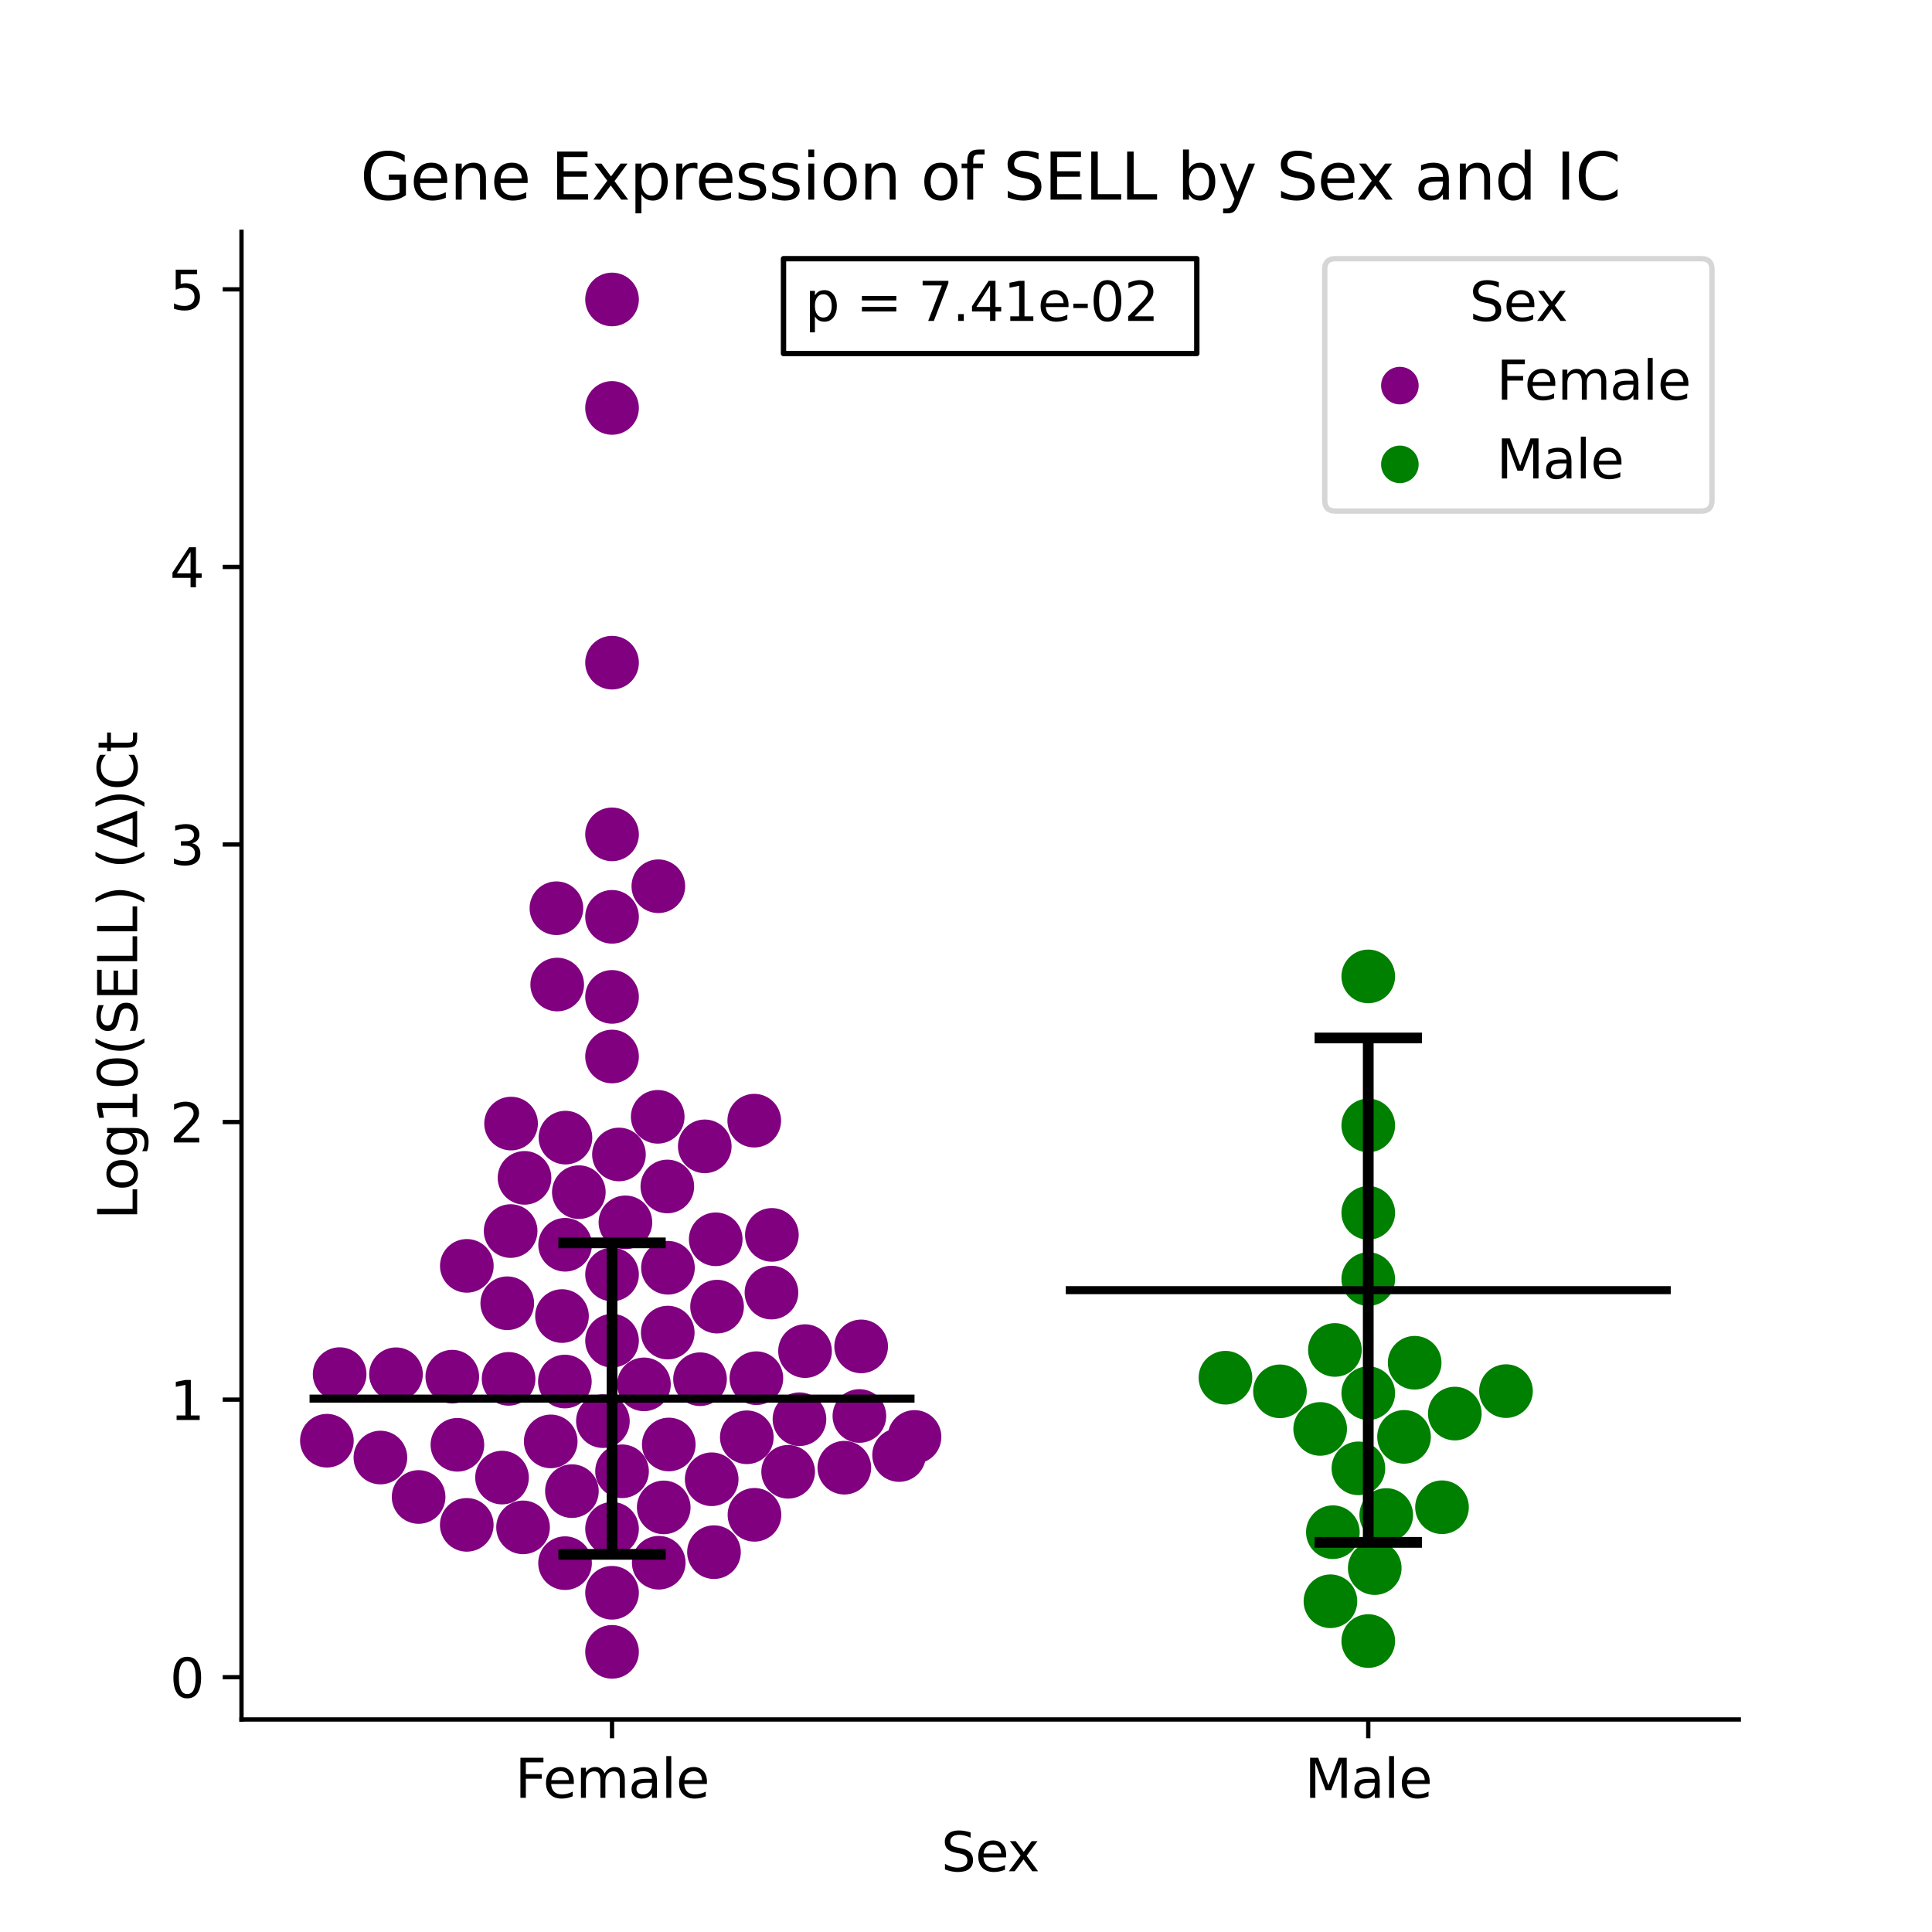 <?xml version="1.0" encoding="utf-8" standalone="no"?>
<!DOCTYPE svg PUBLIC "-//W3C//DTD SVG 1.1//EN"
  "http://www.w3.org/Graphics/SVG/1.1/DTD/svg11.dtd">
<svg xmlns:xlink="http://www.w3.org/1999/xlink" width="360pt" height="360pt" viewBox="0 0 360 360" xmlns="http://www.w3.org/2000/svg" version="1.1">
 <defs>
  <style type="text/css">*{stroke-linejoin: round; stroke-linecap: butt}</style>
 </defs>
 <g id="figure_1">
  <g id="patch_1">
   <path d="M 0 360 
L 360 360 
L 360 0 
L 0 0 
z
" style="fill: #ffffff"/>
  </g>
  <g id="axes_1">
   <g id="patch_2">
    <path d="M 45 320.4 
L 324 320.4 
L 324 43.2 
L 45 43.2 
z
" style="fill: #ffffff"/>
   </g>
   <g id="PathCollection_1">
    <defs>
     <path id="C0_0_b963494907" d="M 0 5 
C 1.326 5 2.598 4.473 3.536 3.536 
C 4.473 2.598 5 1.326 5 -0 
C 5 -1.326 4.473 -2.598 3.536 -3.536 
C 2.598 -4.473 1.326 -5 0 -5 
C -1.326 -5 -2.598 -4.473 -3.536 -3.536 
C -4.473 -2.598 -5 -1.326 -5 0 
C -5 1.326 -4.473 2.598 -3.536 3.536 
C -2.598 4.473 -1.326 5 0 5 
z
"/>
    </defs>
    <g clip-path="url(#p12d07ab98f)">
     <use xlink:href="#C0_0_b963494907" x="86.987" y="235.876" style="fill: #800080"/>
    </g>
    <g clip-path="url(#p12d07ab98f)">
     <use xlink:href="#C0_0_b963494907" x="130.441" y="256.995" style="fill: #800080"/>
    </g>
    <g clip-path="url(#p12d07ab98f)">
     <use xlink:href="#C0_0_b963494907" x="115.91" y="274.153" style="fill: #800080"/>
    </g>
    <g clip-path="url(#p12d07ab98f)">
     <use xlink:href="#C0_0_b963494907" x="104.718" y="245.228" style="fill: #800080"/>
    </g>
    <g clip-path="url(#p12d07ab98f)">
     <use xlink:href="#C0_0_b963494907" x="170.409" y="267.752" style="fill: #800080"/>
    </g>
    <g clip-path="url(#p12d07ab98f)">
     <use xlink:href="#C0_0_b963494907" x="124.348" y="221.081" style="fill: #800080"/>
    </g>
    <g clip-path="url(#p12d07ab98f)">
     <use xlink:href="#C0_0_b963494907" x="94.521" y="242.842" style="fill: #800080"/>
    </g>
    <g clip-path="url(#p12d07ab98f)">
     <use xlink:href="#C0_0_b963494907" x="105.301" y="231.944" style="fill: #800080"/>
    </g>
    <g clip-path="url(#p12d07ab98f)">
     <use xlink:href="#C0_0_b963494907" x="105.365" y="211.98" style="fill: #800080"/>
    </g>
    <g clip-path="url(#p12d07ab98f)">
     <use xlink:href="#C0_0_b963494907" x="97.737" y="219.478" style="fill: #800080"/>
    </g>
    <g clip-path="url(#p12d07ab98f)">
     <use xlink:href="#C0_0_b963494907" x="103.827" y="183.455" style="fill: #800080"/>
    </g>
    <g clip-path="url(#p12d07ab98f)">
     <use xlink:href="#C0_0_b963494907" x="119.99" y="257.956" style="fill: #800080"/>
    </g>
    <g clip-path="url(#p12d07ab98f)">
     <use xlink:href="#C0_0_b963494907" x="131.323" y="213.607" style="fill: #800080"/>
    </g>
    <g clip-path="url(#p12d07ab98f)">
     <use xlink:href="#C0_0_b963494907" x="84.276" y="256.524" style="fill: #800080"/>
    </g>
    <g clip-path="url(#p12d07ab98f)">
     <use xlink:href="#C0_0_b963494907" x="140.583" y="282.264" style="fill: #800080"/>
    </g>
    <g clip-path="url(#p12d07ab98f)">
     <use xlink:href="#C0_0_b963494907" x="143.75" y="240.859" style="fill: #800080"/>
    </g>
    <g clip-path="url(#p12d07ab98f)">
     <use xlink:href="#C0_0_b963494907" x="114.045" y="185.756" style="fill: #800080"/>
    </g>
    <g clip-path="url(#p12d07ab98f)">
     <use xlink:href="#C0_0_b963494907" x="114.045" y="76.013" style="fill: #800080"/>
    </g>
    <g clip-path="url(#p12d07ab98f)">
     <use xlink:href="#C0_0_b963494907" x="150.005" y="251.759" style="fill: #800080"/>
    </g>
    <g clip-path="url(#p12d07ab98f)">
     <use xlink:href="#C0_0_b963494907" x="132.615" y="275.639" style="fill: #800080"/>
    </g>
    <g clip-path="url(#p12d07ab98f)">
     <use xlink:href="#C0_0_b963494907" x="60.911" y="268.455" style="fill: #800080"/>
    </g>
    <g clip-path="url(#p12d07ab98f)">
     <use xlink:href="#C0_0_b963494907" x="139.156" y="267.816" style="fill: #800080"/>
    </g>
    <g clip-path="url(#p12d07ab98f)">
     <use xlink:href="#C0_0_b963494907" x="122.673" y="165.139" style="fill: #800080"/>
    </g>
    <g clip-path="url(#p12d07ab98f)">
     <use xlink:href="#C0_0_b963494907" x="160.135" y="263.847" style="fill: #800080"/>
    </g>
    <g clip-path="url(#p12d07ab98f)">
     <use xlink:href="#C0_0_b963494907" x="124.425" y="248.309" style="fill: #800080"/>
    </g>
    <g clip-path="url(#p12d07ab98f)">
     <use xlink:href="#C0_0_b963494907" x="107.858" y="222.141" style="fill: #800080"/>
    </g>
    <g clip-path="url(#p12d07ab98f)">
     <use xlink:href="#C0_0_b963494907" x="160.464" y="250.881" style="fill: #800080"/>
    </g>
    <g clip-path="url(#p12d07ab98f)">
     <use xlink:href="#C0_0_b963494907" x="102.62" y="268.583" style="fill: #800080"/>
    </g>
    <g clip-path="url(#p12d07ab98f)">
     <use xlink:href="#C0_0_b963494907" x="114.045" y="123.477" style="fill: #800080"/>
    </g>
    <g clip-path="url(#p12d07ab98f)">
     <use xlink:href="#C0_0_b963494907" x="115.334" y="215.12" style="fill: #800080"/>
    </g>
    <g clip-path="url(#p12d07ab98f)">
     <use xlink:href="#C0_0_b963494907" x="140.542" y="208.82" style="fill: #800080"/>
    </g>
    <g clip-path="url(#p12d07ab98f)">
     <use xlink:href="#C0_0_b963494907" x="116.539" y="227.766" style="fill: #800080"/>
    </g>
    <g clip-path="url(#p12d07ab98f)">
     <use xlink:href="#C0_0_b963494907" x="114.045" y="170.838" style="fill: #800080"/>
    </g>
    <g clip-path="url(#p12d07ab98f)">
     <use xlink:href="#C0_0_b963494907" x="114.045" y="249.82" style="fill: #800080"/>
    </g>
    <g clip-path="url(#p12d07ab98f)">
     <use xlink:href="#C0_0_b963494907" x="78.002" y="278.94" style="fill: #800080"/>
    </g>
    <g clip-path="url(#p12d07ab98f)">
     <use xlink:href="#C0_0_b963494907" x="114.045" y="55.8" style="fill: #800080"/>
    </g>
    <g clip-path="url(#p12d07ab98f)">
     <use xlink:href="#C0_0_b963494907" x="148.968" y="264.45" style="fill: #800080"/>
    </g>
    <g clip-path="url(#p12d07ab98f)">
     <use xlink:href="#C0_0_b963494907" x="114.045" y="196.869" style="fill: #800080"/>
    </g>
    <g clip-path="url(#p12d07ab98f)">
     <use xlink:href="#C0_0_b963494907" x="133.365" y="230.924" style="fill: #800080"/>
    </g>
    <g clip-path="url(#p12d07ab98f)">
     <use xlink:href="#C0_0_b963494907" x="114.045" y="284.869" style="fill: #800080"/>
    </g>
    <g clip-path="url(#p12d07ab98f)">
     <use xlink:href="#C0_0_b963494907" x="114.045" y="155.47" style="fill: #800080"/>
    </g>
    <g clip-path="url(#p12d07ab98f)">
     <use xlink:href="#C0_0_b963494907" x="167.532" y="271.123" style="fill: #800080"/>
    </g>
    <g clip-path="url(#p12d07ab98f)">
     <use xlink:href="#C0_0_b963494907" x="103.681" y="169.235" style="fill: #800080"/>
    </g>
    <g clip-path="url(#p12d07ab98f)">
     <use xlink:href="#C0_0_b963494907" x="133.615" y="243.472" style="fill: #800080"/>
    </g>
    <g clip-path="url(#p12d07ab98f)">
     <use xlink:href="#C0_0_b963494907" x="94.768" y="256.929" style="fill: #800080"/>
    </g>
    <g clip-path="url(#p12d07ab98f)">
     <use xlink:href="#C0_0_b963494907" x="85.231" y="269.218" style="fill: #800080"/>
    </g>
    <g clip-path="url(#p12d07ab98f)">
     <use xlink:href="#C0_0_b963494907" x="123.676" y="280.884" style="fill: #800080"/>
    </g>
    <g clip-path="url(#p12d07ab98f)">
     <use xlink:href="#C0_0_b963494907" x="114.045" y="307.8" style="fill: #800080"/>
    </g>
    <g clip-path="url(#p12d07ab98f)">
     <use xlink:href="#C0_0_b963494907" x="122.557" y="208.102" style="fill: #800080"/>
    </g>
    <g clip-path="url(#p12d07ab98f)">
     <use xlink:href="#C0_0_b963494907" x="73.787" y="256.069" style="fill: #800080"/>
    </g>
    <g clip-path="url(#p12d07ab98f)">
     <use xlink:href="#C0_0_b963494907" x="133.041" y="289.221" style="fill: #800080"/>
    </g>
    <g clip-path="url(#p12d07ab98f)">
     <use xlink:href="#C0_0_b963494907" x="114.045" y="296.789" style="fill: #800080"/>
    </g>
    <g clip-path="url(#p12d07ab98f)">
     <use xlink:href="#C0_0_b963494907" x="122.747" y="291.193" style="fill: #800080"/>
    </g>
    <g clip-path="url(#p12d07ab98f)">
     <use xlink:href="#C0_0_b963494907" x="105.288" y="291.272" style="fill: #800080"/>
    </g>
    <g clip-path="url(#p12d07ab98f)">
     <use xlink:href="#C0_0_b963494907" x="97.464" y="284.603" style="fill: #800080"/>
    </g>
    <g clip-path="url(#p12d07ab98f)">
     <use xlink:href="#C0_0_b963494907" x="114.045" y="237.48" style="fill: #800080"/>
    </g>
    <g clip-path="url(#p12d07ab98f)">
     <use xlink:href="#C0_0_b963494907" x="146.859" y="274.247" style="fill: #800080"/>
    </g>
    <g clip-path="url(#p12d07ab98f)">
     <use xlink:href="#C0_0_b963494907" x="93.545" y="275.326" style="fill: #800080"/>
    </g>
    <g clip-path="url(#p12d07ab98f)">
     <use xlink:href="#C0_0_b963494907" x="106.567" y="277.849" style="fill: #800080"/>
    </g>
    <g clip-path="url(#p12d07ab98f)">
     <use xlink:href="#C0_0_b963494907" x="86.975" y="284.133" style="fill: #800080"/>
    </g>
    <g clip-path="url(#p12d07ab98f)">
     <use xlink:href="#C0_0_b963494907" x="140.94" y="256.804" style="fill: #800080"/>
    </g>
    <g clip-path="url(#p12d07ab98f)">
     <use xlink:href="#C0_0_b963494907" x="124.463" y="236.227" style="fill: #800080"/>
    </g>
    <g clip-path="url(#p12d07ab98f)">
     <use xlink:href="#C0_0_b963494907" x="105.255" y="257.43" style="fill: #800080"/>
    </g>
    <g clip-path="url(#p12d07ab98f)">
     <use xlink:href="#C0_0_b963494907" x="143.829" y="230.105" style="fill: #800080"/>
    </g>
    <g clip-path="url(#p12d07ab98f)">
     <use xlink:href="#C0_0_b963494907" x="124.617" y="269.16" style="fill: #800080"/>
    </g>
    <g clip-path="url(#p12d07ab98f)">
     <use xlink:href="#C0_0_b963494907" x="157.329" y="273.483" style="fill: #800080"/>
    </g>
    <g clip-path="url(#p12d07ab98f)">
     <use xlink:href="#C0_0_b963494907" x="95.149" y="229.39" style="fill: #800080"/>
    </g>
    <g clip-path="url(#p12d07ab98f)">
     <use xlink:href="#C0_0_b963494907" x="70.881" y="271.591" style="fill: #800080"/>
    </g>
    <g clip-path="url(#p12d07ab98f)">
     <use xlink:href="#C0_0_b963494907" x="63.287" y="256.047" style="fill: #800080"/>
    </g>
    <g clip-path="url(#p12d07ab98f)">
     <use xlink:href="#C0_0_b963494907" x="95.231" y="209.362" style="fill: #800080"/>
    </g>
    <g clip-path="url(#p12d07ab98f)">
     <use xlink:href="#C0_0_b963494907" x="112.343" y="264.808" style="fill: #800080"/>
    </g>
   </g>
   <g id="PathCollection_2">
    <defs>
     <path id="C1_0_8c785448d4" d="M 0 5 
C 1.326 5 2.598 4.473 3.536 3.536 
C 4.473 2.598 5 1.326 5 -0 
C 5 -1.326 4.473 -2.598 3.536 -3.536 
C 2.598 -4.473 1.326 -5 0 -5 
C -1.326 -5 -2.598 -4.473 -3.536 -3.536 
C -4.473 -2.598 -5 -1.326 -5 0 
C -5 1.326 -4.473 2.598 -3.536 3.536 
C -2.598 4.473 -1.326 5 0 5 
z
"/>
    </defs>
    <g clip-path="url(#p12d07ab98f)">
     <use xlink:href="#C1_0_8c785448d4" x="254.955" y="225.999" style="fill: #008000"/>
    </g>
    <g clip-path="url(#p12d07ab98f)">
     <use xlink:href="#C1_0_8c785448d4" x="247.908" y="298.373" style="fill: #008000"/>
    </g>
    <g clip-path="url(#p12d07ab98f)">
     <use xlink:href="#C1_0_8c785448d4" x="254.955" y="305.787" style="fill: #008000"/>
    </g>
    <g clip-path="url(#p12d07ab98f)">
     <use xlink:href="#C1_0_8c785448d4" x="254.955" y="209.71" style="fill: #008000"/>
    </g>
    <g clip-path="url(#p12d07ab98f)">
     <use xlink:href="#C1_0_8c785448d4" x="248.74" y="251.544" style="fill: #008000"/>
    </g>
    <g clip-path="url(#p12d07ab98f)">
     <use xlink:href="#C1_0_8c785448d4" x="280.62" y="259.216" style="fill: #008000"/>
    </g>
    <g clip-path="url(#p12d07ab98f)">
     <use xlink:href="#C1_0_8c785448d4" x="258.308" y="282.299" style="fill: #008000"/>
    </g>
    <g clip-path="url(#p12d07ab98f)">
     <use xlink:href="#C1_0_8c785448d4" x="254.955" y="181.938" style="fill: #008000"/>
    </g>
    <g clip-path="url(#p12d07ab98f)">
     <use xlink:href="#C1_0_8c785448d4" x="254.955" y="238.339" style="fill: #008000"/>
    </g>
    <g clip-path="url(#p12d07ab98f)">
     <use xlink:href="#C1_0_8c785448d4" x="268.697" y="280.852" style="fill: #008000"/>
    </g>
    <g clip-path="url(#p12d07ab98f)">
     <use xlink:href="#C1_0_8c785448d4" x="263.6" y="253.929" style="fill: #008000"/>
    </g>
    <g clip-path="url(#p12d07ab98f)">
     <use xlink:href="#C1_0_8c785448d4" x="228.345" y="256.718" style="fill: #008000"/>
    </g>
    <g clip-path="url(#p12d07ab98f)">
     <use xlink:href="#C1_0_8c785448d4" x="253.119" y="273.605" style="fill: #008000"/>
    </g>
    <g clip-path="url(#p12d07ab98f)">
     <use xlink:href="#C1_0_8c785448d4" x="245.995" y="266.259" style="fill: #008000"/>
    </g>
    <g clip-path="url(#p12d07ab98f)">
     <use xlink:href="#C1_0_8c785448d4" x="256.163" y="292.193" style="fill: #008000"/>
    </g>
    <g clip-path="url(#p12d07ab98f)">
     <use xlink:href="#C1_0_8c785448d4" x="248.361" y="285.501" style="fill: #008000"/>
    </g>
    <g clip-path="url(#p12d07ab98f)">
     <use xlink:href="#C1_0_8c785448d4" x="254.955" y="259.604" style="fill: #008000"/>
    </g>
    <g clip-path="url(#p12d07ab98f)">
     <use xlink:href="#C1_0_8c785448d4" x="238.502" y="259.254" style="fill: #008000"/>
    </g>
    <g clip-path="url(#p12d07ab98f)">
     <use xlink:href="#C1_0_8c785448d4" x="271.083" y="263.4" style="fill: #008000"/>
    </g>
    <g clip-path="url(#p12d07ab98f)">
     <use xlink:href="#C1_0_8c785448d4" x="261.624" y="267.74" style="fill: #008000"/>
    </g>
   </g>
   <g id="PathCollection_3"/>
   <g id="PathCollection_4"/>
   <g id="matplotlib.axis_1">
    <g id="xtick_1">
     <g id="line2d_1">
      <defs>
       <path id="mde6d6c630b" d="M 0 0 
L 0 3.5 
" style="stroke: #000000; stroke-width: 0.8"/>
      </defs>
      <g>
       <use xlink:href="#mde6d6c630b" x="114.045" y="320.4" style="stroke: #000000; stroke-width: 0.8"/>
      </g>
     </g>
     <g id="text_1">
      <!-- Female -->
      <g transform="translate(95.968 334.998) scale(0.1 -0.1)">
       <defs>
        <path id="DejaVuSans-46" d="M 628 4666 
L 3309 4666 
L 3309 4134 
L 1259 4134 
L 1259 2759 
L 3109 2759 
L 3109 2228 
L 1259 2228 
L 1259 0 
L 628 0 
L 628 4666 
z
" transform="scale(0.016)"/>
        <path id="DejaVuSans-65" d="M 3597 1894 
L 3597 1613 
L 953 1613 
Q 991 1019 1311 708 
Q 1631 397 2203 397 
Q 2534 397 2845 478 
Q 3156 559 3463 722 
L 3463 178 
Q 3153 47 2828 -22 
Q 2503 -91 2169 -91 
Q 1331 -91 842 396 
Q 353 884 353 1716 
Q 353 2575 817 3079 
Q 1281 3584 2069 3584 
Q 2775 3584 3186 3129 
Q 3597 2675 3597 1894 
z
M 3022 2063 
Q 3016 2534 2758 2815 
Q 2500 3097 2075 3097 
Q 1594 3097 1305 2825 
Q 1016 2553 972 2059 
L 3022 2063 
z
" transform="scale(0.016)"/>
        <path id="DejaVuSans-6d" d="M 3328 2828 
Q 3544 3216 3844 3400 
Q 4144 3584 4550 3584 
Q 5097 3584 5394 3201 
Q 5691 2819 5691 2113 
L 5691 0 
L 5113 0 
L 5113 2094 
Q 5113 2597 4934 2840 
Q 4756 3084 4391 3084 
Q 3944 3084 3684 2787 
Q 3425 2491 3425 1978 
L 3425 0 
L 2847 0 
L 2847 2094 
Q 2847 2600 2669 2842 
Q 2491 3084 2119 3084 
Q 1678 3084 1418 2786 
Q 1159 2488 1159 1978 
L 1159 0 
L 581 0 
L 581 3500 
L 1159 3500 
L 1159 2956 
Q 1356 3278 1631 3431 
Q 1906 3584 2284 3584 
Q 2666 3584 2933 3390 
Q 3200 3197 3328 2828 
z
" transform="scale(0.016)"/>
        <path id="DejaVuSans-61" d="M 2194 1759 
Q 1497 1759 1228 1600 
Q 959 1441 959 1056 
Q 959 750 1161 570 
Q 1363 391 1709 391 
Q 2188 391 2477 730 
Q 2766 1069 2766 1631 
L 2766 1759 
L 2194 1759 
z
M 3341 1997 
L 3341 0 
L 2766 0 
L 2766 531 
Q 2569 213 2275 61 
Q 1981 -91 1556 -91 
Q 1019 -91 701 211 
Q 384 513 384 1019 
Q 384 1609 779 1909 
Q 1175 2209 1959 2209 
L 2766 2209 
L 2766 2266 
Q 2766 2663 2505 2880 
Q 2244 3097 1772 3097 
Q 1472 3097 1187 3025 
Q 903 2953 641 2809 
L 641 3341 
Q 956 3463 1253 3523 
Q 1550 3584 1831 3584 
Q 2591 3584 2966 3190 
Q 3341 2797 3341 1997 
z
" transform="scale(0.016)"/>
        <path id="DejaVuSans-6c" d="M 603 4863 
L 1178 4863 
L 1178 0 
L 603 0 
L 603 4863 
z
" transform="scale(0.016)"/>
       </defs>
       <use xlink:href="#DejaVuSans-46"/>
       <use xlink:href="#DejaVuSans-65" x="52.02"/>
       <use xlink:href="#DejaVuSans-6d" x="113.543"/>
       <use xlink:href="#DejaVuSans-61" x="210.955"/>
       <use xlink:href="#DejaVuSans-6c" x="272.234"/>
       <use xlink:href="#DejaVuSans-65" x="300.018"/>
      </g>
     </g>
    </g>
    <g id="xtick_2">
     <g id="line2d_2">
      <g>
       <use xlink:href="#mde6d6c630b" x="254.955" y="320.4" style="stroke: #000000; stroke-width: 0.8"/>
      </g>
     </g>
     <g id="text_2">
      <!-- Male -->
      <g transform="translate(243.111 334.998) scale(0.1 -0.1)">
       <defs>
        <path id="DejaVuSans-4d" d="M 628 4666 
L 1569 4666 
L 2759 1491 
L 3956 4666 
L 4897 4666 
L 4897 0 
L 4281 0 
L 4281 4097 
L 3078 897 
L 2444 897 
L 1241 4097 
L 1241 0 
L 628 0 
L 628 4666 
z
" transform="scale(0.016)"/>
       </defs>
       <use xlink:href="#DejaVuSans-4d"/>
       <use xlink:href="#DejaVuSans-61" x="86.279"/>
       <use xlink:href="#DejaVuSans-6c" x="147.559"/>
       <use xlink:href="#DejaVuSans-65" x="175.342"/>
      </g>
     </g>
    </g>
    <g id="text_3">
     <!-- Sex -->
     <g transform="translate(175.377 348.677) scale(0.1 -0.1)">
      <defs>
       <path id="DejaVuSans-53" d="M 3425 4513 
L 3425 3897 
Q 3066 4069 2747 4153 
Q 2428 4238 2131 4238 
Q 1616 4238 1336 4038 
Q 1056 3838 1056 3469 
Q 1056 3159 1242 3001 
Q 1428 2844 1947 2747 
L 2328 2669 
Q 3034 2534 3370 2195 
Q 3706 1856 3706 1288 
Q 3706 609 3251 259 
Q 2797 -91 1919 -91 
Q 1588 -91 1214 -16 
Q 841 59 441 206 
L 441 856 
Q 825 641 1194 531 
Q 1563 422 1919 422 
Q 2459 422 2753 634 
Q 3047 847 3047 1241 
Q 3047 1584 2836 1778 
Q 2625 1972 2144 2069 
L 1759 2144 
Q 1053 2284 737 2584 
Q 422 2884 422 3419 
Q 422 4038 858 4394 
Q 1294 4750 2059 4750 
Q 2388 4750 2728 4690 
Q 3069 4631 3425 4513 
z
" transform="scale(0.016)"/>
       <path id="DejaVuSans-78" d="M 3513 3500 
L 2247 1797 
L 3578 0 
L 2900 0 
L 1881 1375 
L 863 0 
L 184 0 
L 1544 1831 
L 300 3500 
L 978 3500 
L 1906 2253 
L 2834 3500 
L 3513 3500 
z
" transform="scale(0.016)"/>
      </defs>
      <use xlink:href="#DejaVuSans-53"/>
      <use xlink:href="#DejaVuSans-65" x="63.477"/>
      <use xlink:href="#DejaVuSans-78" x="123.25"/>
     </g>
    </g>
   </g>
   <g id="matplotlib.axis_2">
    <g id="ytick_1">
     <g id="line2d_3">
      <defs>
       <path id="m204934bc60" d="M 0 0 
L -3.5 0 
" style="stroke: #000000; stroke-width: 0.8"/>
      </defs>
      <g>
       <use xlink:href="#m204934bc60" x="45" y="312.52" style="stroke: #000000; stroke-width: 0.8"/>
      </g>
     </g>
     <g id="text_4">
      <!-- 0 -->
      <g transform="translate(31.637 316.319) scale(0.1 -0.1)">
       <defs>
        <path id="DejaVuSans-30" d="M 2034 4250 
Q 1547 4250 1301 3770 
Q 1056 3291 1056 2328 
Q 1056 1369 1301 889 
Q 1547 409 2034 409 
Q 2525 409 2770 889 
Q 3016 1369 3016 2328 
Q 3016 3291 2770 3770 
Q 2525 4250 2034 4250 
z
M 2034 4750 
Q 2819 4750 3233 4129 
Q 3647 3509 3647 2328 
Q 3647 1150 3233 529 
Q 2819 -91 2034 -91 
Q 1250 -91 836 529 
Q 422 1150 422 2328 
Q 422 3509 836 4129 
Q 1250 4750 2034 4750 
z
" transform="scale(0.016)"/>
       </defs>
       <use xlink:href="#DejaVuSans-30"/>
      </g>
     </g>
    </g>
    <g id="ytick_2">
     <g id="line2d_4">
      <g>
       <use xlink:href="#m204934bc60" x="45" y="260.799" style="stroke: #000000; stroke-width: 0.8"/>
      </g>
     </g>
     <g id="text_5">
      <!-- 1 -->
      <g transform="translate(31.637 264.599) scale(0.1 -0.1)">
       <defs>
        <path id="DejaVuSans-31" d="M 794 531 
L 1825 531 
L 1825 4091 
L 703 3866 
L 703 4441 
L 1819 4666 
L 2450 4666 
L 2450 531 
L 3481 531 
L 3481 0 
L 794 0 
L 794 531 
z
" transform="scale(0.016)"/>
       </defs>
       <use xlink:href="#DejaVuSans-31"/>
      </g>
     </g>
    </g>
    <g id="ytick_3">
     <g id="line2d_5">
      <g>
       <use xlink:href="#m204934bc60" x="45" y="209.079" style="stroke: #000000; stroke-width: 0.8"/>
      </g>
     </g>
     <g id="text_6">
      <!-- 2 -->
      <g transform="translate(31.637 212.878) scale(0.1 -0.1)">
       <defs>
        <path id="DejaVuSans-32" d="M 1228 531 
L 3431 531 
L 3431 0 
L 469 0 
L 469 531 
Q 828 903 1448 1529 
Q 2069 2156 2228 2338 
Q 2531 2678 2651 2914 
Q 2772 3150 2772 3378 
Q 2772 3750 2511 3984 
Q 2250 4219 1831 4219 
Q 1534 4219 1204 4116 
Q 875 4013 500 3803 
L 500 4441 
Q 881 4594 1212 4672 
Q 1544 4750 1819 4750 
Q 2544 4750 2975 4387 
Q 3406 4025 3406 3419 
Q 3406 3131 3298 2873 
Q 3191 2616 2906 2266 
Q 2828 2175 2409 1742 
Q 1991 1309 1228 531 
z
" transform="scale(0.016)"/>
       </defs>
       <use xlink:href="#DejaVuSans-32"/>
      </g>
     </g>
    </g>
    <g id="ytick_4">
     <g id="line2d_6">
      <g>
       <use xlink:href="#m204934bc60" x="45" y="157.358" style="stroke: #000000; stroke-width: 0.8"/>
      </g>
     </g>
     <g id="text_7">
      <!-- 3 -->
      <g transform="translate(31.637 161.157) scale(0.1 -0.1)">
       <defs>
        <path id="DejaVuSans-33" d="M 2597 2516 
Q 3050 2419 3304 2112 
Q 3559 1806 3559 1356 
Q 3559 666 3084 287 
Q 2609 -91 1734 -91 
Q 1441 -91 1130 -33 
Q 819 25 488 141 
L 488 750 
Q 750 597 1062 519 
Q 1375 441 1716 441 
Q 2309 441 2620 675 
Q 2931 909 2931 1356 
Q 2931 1769 2642 2001 
Q 2353 2234 1838 2234 
L 1294 2234 
L 1294 2753 
L 1863 2753 
Q 2328 2753 2575 2939 
Q 2822 3125 2822 3475 
Q 2822 3834 2567 4026 
Q 2313 4219 1838 4219 
Q 1578 4219 1281 4162 
Q 984 4106 628 3988 
L 628 4550 
Q 988 4650 1302 4700 
Q 1616 4750 1894 4750 
Q 2613 4750 3031 4423 
Q 3450 4097 3450 3541 
Q 3450 3153 3228 2886 
Q 3006 2619 2597 2516 
z
" transform="scale(0.016)"/>
       </defs>
       <use xlink:href="#DejaVuSans-33"/>
      </g>
     </g>
    </g>
    <g id="ytick_5">
     <g id="line2d_7">
      <g>
       <use xlink:href="#m204934bc60" x="45" y="105.637" style="stroke: #000000; stroke-width: 0.8"/>
      </g>
     </g>
     <g id="text_8">
      <!-- 4 -->
      <g transform="translate(31.637 109.436) scale(0.1 -0.1)">
       <defs>
        <path id="DejaVuSans-34" d="M 2419 4116 
L 825 1625 
L 2419 1625 
L 2419 4116 
z
M 2253 4666 
L 3047 4666 
L 3047 1625 
L 3713 1625 
L 3713 1100 
L 3047 1100 
L 3047 0 
L 2419 0 
L 2419 1100 
L 313 1100 
L 313 1709 
L 2253 4666 
z
" transform="scale(0.016)"/>
       </defs>
       <use xlink:href="#DejaVuSans-34"/>
      </g>
     </g>
    </g>
    <g id="ytick_6">
     <g id="line2d_8">
      <g>
       <use xlink:href="#m204934bc60" x="45" y="53.916" style="stroke: #000000; stroke-width: 0.8"/>
      </g>
     </g>
     <g id="text_9">
      <!-- 5 -->
      <g transform="translate(31.637 57.716) scale(0.1 -0.1)">
       <defs>
        <path id="DejaVuSans-35" d="M 691 4666 
L 3169 4666 
L 3169 4134 
L 1269 4134 
L 1269 2991 
Q 1406 3038 1543 3061 
Q 1681 3084 1819 3084 
Q 2600 3084 3056 2656 
Q 3513 2228 3513 1497 
Q 3513 744 3044 326 
Q 2575 -91 1722 -91 
Q 1428 -91 1123 -41 
Q 819 9 494 109 
L 494 744 
Q 775 591 1075 516 
Q 1375 441 1709 441 
Q 2250 441 2565 725 
Q 2881 1009 2881 1497 
Q 2881 1984 2565 2268 
Q 2250 2553 1709 2553 
Q 1456 2553 1204 2497 
Q 953 2441 691 2322 
L 691 4666 
z
" transform="scale(0.016)"/>
       </defs>
       <use xlink:href="#DejaVuSans-35"/>
      </g>
     </g>
    </g>
    <g id="text_10">
     <!-- Log10(SELL) (Δ)Ct -->
     <g transform="translate(25.558 227.264) rotate(-90) scale(0.1 -0.1)">
      <defs>
       <path id="DejaVuSans-4c" d="M 628 4666 
L 1259 4666 
L 1259 531 
L 3531 531 
L 3531 0 
L 628 0 
L 628 4666 
z
" transform="scale(0.016)"/>
       <path id="DejaVuSans-6f" d="M 1959 3097 
Q 1497 3097 1228 2736 
Q 959 2375 959 1747 
Q 959 1119 1226 758 
Q 1494 397 1959 397 
Q 2419 397 2687 759 
Q 2956 1122 2956 1747 
Q 2956 2369 2687 2733 
Q 2419 3097 1959 3097 
z
M 1959 3584 
Q 2709 3584 3137 3096 
Q 3566 2609 3566 1747 
Q 3566 888 3137 398 
Q 2709 -91 1959 -91 
Q 1206 -91 779 398 
Q 353 888 353 1747 
Q 353 2609 779 3096 
Q 1206 3584 1959 3584 
z
" transform="scale(0.016)"/>
       <path id="DejaVuSans-67" d="M 2906 1791 
Q 2906 2416 2648 2759 
Q 2391 3103 1925 3103 
Q 1463 3103 1205 2759 
Q 947 2416 947 1791 
Q 947 1169 1205 825 
Q 1463 481 1925 481 
Q 2391 481 2648 825 
Q 2906 1169 2906 1791 
z
M 3481 434 
Q 3481 -459 3084 -895 
Q 2688 -1331 1869 -1331 
Q 1566 -1331 1297 -1286 
Q 1028 -1241 775 -1147 
L 775 -588 
Q 1028 -725 1275 -790 
Q 1522 -856 1778 -856 
Q 2344 -856 2625 -561 
Q 2906 -266 2906 331 
L 2906 616 
Q 2728 306 2450 153 
Q 2172 0 1784 0 
Q 1141 0 747 490 
Q 353 981 353 1791 
Q 353 2603 747 3093 
Q 1141 3584 1784 3584 
Q 2172 3584 2450 3431 
Q 2728 3278 2906 2969 
L 2906 3500 
L 3481 3500 
L 3481 434 
z
" transform="scale(0.016)"/>
       <path id="DejaVuSans-28" d="M 1984 4856 
Q 1566 4138 1362 3434 
Q 1159 2731 1159 2009 
Q 1159 1288 1364 580 
Q 1569 -128 1984 -844 
L 1484 -844 
Q 1016 -109 783 600 
Q 550 1309 550 2009 
Q 550 2706 781 3412 
Q 1013 4119 1484 4856 
L 1984 4856 
z
" transform="scale(0.016)"/>
       <path id="DejaVuSans-45" d="M 628 4666 
L 3578 4666 
L 3578 4134 
L 1259 4134 
L 1259 2753 
L 3481 2753 
L 3481 2222 
L 1259 2222 
L 1259 531 
L 3634 531 
L 3634 0 
L 628 0 
L 628 4666 
z
" transform="scale(0.016)"/>
       <path id="DejaVuSans-29" d="M 513 4856 
L 1013 4856 
Q 1481 4119 1714 3412 
Q 1947 2706 1947 2009 
Q 1947 1309 1714 600 
Q 1481 -109 1013 -844 
L 513 -844 
Q 928 -128 1133 580 
Q 1338 1288 1338 2009 
Q 1338 2731 1133 3434 
Q 928 4138 513 4856 
z
" transform="scale(0.016)"/>
       <path id="DejaVuSans-20" transform="scale(0.016)"/>
       <path id="DejaVuSans-394" d="M 2188 4044 
L 906 525 
L 3472 525 
L 2188 4044 
z
M 50 0 
L 1831 4666 
L 2547 4666 
L 4325 0 
L 50 0 
z
" transform="scale(0.016)"/>
       <path id="DejaVuSans-43" d="M 4122 4306 
L 4122 3641 
Q 3803 3938 3442 4084 
Q 3081 4231 2675 4231 
Q 1875 4231 1450 3742 
Q 1025 3253 1025 2328 
Q 1025 1406 1450 917 
Q 1875 428 2675 428 
Q 3081 428 3442 575 
Q 3803 722 4122 1019 
L 4122 359 
Q 3791 134 3420 21 
Q 3050 -91 2638 -91 
Q 1578 -91 968 557 
Q 359 1206 359 2328 
Q 359 3453 968 4101 
Q 1578 4750 2638 4750 
Q 3056 4750 3426 4639 
Q 3797 4528 4122 4306 
z
" transform="scale(0.016)"/>
       <path id="DejaVuSans-74" d="M 1172 4494 
L 1172 3500 
L 2356 3500 
L 2356 3053 
L 1172 3053 
L 1172 1153 
Q 1172 725 1289 603 
Q 1406 481 1766 481 
L 2356 481 
L 2356 0 
L 1766 0 
Q 1100 0 847 248 
Q 594 497 594 1153 
L 594 3053 
L 172 3053 
L 172 3500 
L 594 3500 
L 594 4494 
L 1172 4494 
z
" transform="scale(0.016)"/>
      </defs>
      <use xlink:href="#DejaVuSans-4c"/>
      <use xlink:href="#DejaVuSans-6f" x="53.963"/>
      <use xlink:href="#DejaVuSans-67" x="115.145"/>
      <use xlink:href="#DejaVuSans-31" x="178.621"/>
      <use xlink:href="#DejaVuSans-30" x="242.244"/>
      <use xlink:href="#DejaVuSans-28" x="305.867"/>
      <use xlink:href="#DejaVuSans-53" x="344.881"/>
      <use xlink:href="#DejaVuSans-45" x="408.357"/>
      <use xlink:href="#DejaVuSans-4c" x="471.541"/>
      <use xlink:href="#DejaVuSans-4c" x="527.254"/>
      <use xlink:href="#DejaVuSans-29" x="582.967"/>
      <use xlink:href="#DejaVuSans-20" x="621.98"/>
      <use xlink:href="#DejaVuSans-28" x="653.768"/>
      <use xlink:href="#DejaVuSans-394" x="692.781"/>
      <use xlink:href="#DejaVuSans-29" x="761.189"/>
      <use xlink:href="#DejaVuSans-43" x="800.203"/>
      <use xlink:href="#DejaVuSans-74" x="870.027"/>
     </g>
    </g>
   </g>
   <g id="LineCollection_1">
    <path d="M 114.045 289.634 
L 114.045 231.592 
" clip-path="url(#p12d07ab98f)" style="fill: none; stroke: #000000; stroke-width: 2"/>
   </g>
   <g id="line2d_9">
    <defs>
     <path id="m270656e18c" d="M 10 0 
L -10 -0 
" style="stroke: #000000; stroke-width: 2"/>
    </defs>
    <g clip-path="url(#p12d07ab98f)">
     <use xlink:href="#m270656e18c" x="114.045" y="289.634" style="stroke: #000000; stroke-width: 2"/>
    </g>
   </g>
   <g id="line2d_10">
    <g clip-path="url(#p12d07ab98f)">
     <use xlink:href="#m270656e18c" x="114.045" y="231.592" style="stroke: #000000; stroke-width: 2"/>
    </g>
   </g>
   <g id="LineCollection_2">
    <path d="M 254.955 287.4 
L 254.955 193.413 
" clip-path="url(#p12d07ab98f)" style="fill: none; stroke: #000000; stroke-width: 2"/>
   </g>
   <g id="line2d_11">
    <g clip-path="url(#p12d07ab98f)">
     <use xlink:href="#m270656e18c" x="254.955" y="287.4" style="stroke: #000000; stroke-width: 2"/>
    </g>
   </g>
   <g id="line2d_12">
    <g clip-path="url(#p12d07ab98f)">
     <use xlink:href="#m270656e18c" x="254.955" y="193.413" style="stroke: #000000; stroke-width: 2"/>
    </g>
   </g>
   <g id="LineCollection_3">
    <path d="M 57.682 260.613 
L 170.409 260.613 
" clip-path="url(#p12d07ab98f)" style="fill: none; stroke: #000000; stroke-width: 1.5"/>
   </g>
   <g id="LineCollection_4">
    <path d="M 198.591 240.406 
L 311.318 240.406 
" clip-path="url(#p12d07ab98f)" style="fill: none; stroke: #000000; stroke-width: 1.5"/>
   </g>
   <g id="patch_3">
    <path d="M 45 320.4 
L 45 43.2 
" style="fill: none; stroke: #000000; stroke-width: 0.8; stroke-linejoin: miter; stroke-linecap: square"/>
   </g>
   <g id="patch_4">
    <path d="M 45 320.4 
L 324 320.4 
" style="fill: none; stroke: #000000; stroke-width: 0.8; stroke-linejoin: miter; stroke-linecap: square"/>
   </g>
   <g id="text_11">
    <!-- Gene Expression of SELL by Sex and IC -->
    <g transform="translate(67.124 37.2) scale(0.12 -0.12)">
     <defs>
      <path id="DejaVuSans-47" d="M 3809 666 
L 3809 1919 
L 2778 1919 
L 2778 2438 
L 4434 2438 
L 4434 434 
Q 4069 175 3628 42 
Q 3188 -91 2688 -91 
Q 1594 -91 976 548 
Q 359 1188 359 2328 
Q 359 3472 976 4111 
Q 1594 4750 2688 4750 
Q 3144 4750 3555 4637 
Q 3966 4525 4313 4306 
L 4313 3634 
Q 3963 3931 3569 4081 
Q 3175 4231 2741 4231 
Q 1884 4231 1454 3753 
Q 1025 3275 1025 2328 
Q 1025 1384 1454 906 
Q 1884 428 2741 428 
Q 3075 428 3337 486 
Q 3600 544 3809 666 
z
" transform="scale(0.016)"/>
      <path id="DejaVuSans-6e" d="M 3513 2113 
L 3513 0 
L 2938 0 
L 2938 2094 
Q 2938 2591 2744 2837 
Q 2550 3084 2163 3084 
Q 1697 3084 1428 2787 
Q 1159 2491 1159 1978 
L 1159 0 
L 581 0 
L 581 3500 
L 1159 3500 
L 1159 2956 
Q 1366 3272 1645 3428 
Q 1925 3584 2291 3584 
Q 2894 3584 3203 3211 
Q 3513 2838 3513 2113 
z
" transform="scale(0.016)"/>
      <path id="DejaVuSans-70" d="M 1159 525 
L 1159 -1331 
L 581 -1331 
L 581 3500 
L 1159 3500 
L 1159 2969 
Q 1341 3281 1617 3432 
Q 1894 3584 2278 3584 
Q 2916 3584 3314 3078 
Q 3713 2572 3713 1747 
Q 3713 922 3314 415 
Q 2916 -91 2278 -91 
Q 1894 -91 1617 61 
Q 1341 213 1159 525 
z
M 3116 1747 
Q 3116 2381 2855 2742 
Q 2594 3103 2138 3103 
Q 1681 3103 1420 2742 
Q 1159 2381 1159 1747 
Q 1159 1113 1420 752 
Q 1681 391 2138 391 
Q 2594 391 2855 752 
Q 3116 1113 3116 1747 
z
" transform="scale(0.016)"/>
      <path id="DejaVuSans-72" d="M 2631 2963 
Q 2534 3019 2420 3045 
Q 2306 3072 2169 3072 
Q 1681 3072 1420 2755 
Q 1159 2438 1159 1844 
L 1159 0 
L 581 0 
L 581 3500 
L 1159 3500 
L 1159 2956 
Q 1341 3275 1631 3429 
Q 1922 3584 2338 3584 
Q 2397 3584 2469 3576 
Q 2541 3569 2628 3553 
L 2631 2963 
z
" transform="scale(0.016)"/>
      <path id="DejaVuSans-73" d="M 2834 3397 
L 2834 2853 
Q 2591 2978 2328 3040 
Q 2066 3103 1784 3103 
Q 1356 3103 1142 2972 
Q 928 2841 928 2578 
Q 928 2378 1081 2264 
Q 1234 2150 1697 2047 
L 1894 2003 
Q 2506 1872 2764 1633 
Q 3022 1394 3022 966 
Q 3022 478 2636 193 
Q 2250 -91 1575 -91 
Q 1294 -91 989 -36 
Q 684 19 347 128 
L 347 722 
Q 666 556 975 473 
Q 1284 391 1588 391 
Q 1994 391 2212 530 
Q 2431 669 2431 922 
Q 2431 1156 2273 1281 
Q 2116 1406 1581 1522 
L 1381 1569 
Q 847 1681 609 1914 
Q 372 2147 372 2553 
Q 372 3047 722 3315 
Q 1072 3584 1716 3584 
Q 2034 3584 2315 3537 
Q 2597 3491 2834 3397 
z
" transform="scale(0.016)"/>
      <path id="DejaVuSans-69" d="M 603 3500 
L 1178 3500 
L 1178 0 
L 603 0 
L 603 3500 
z
M 603 4863 
L 1178 4863 
L 1178 4134 
L 603 4134 
L 603 4863 
z
" transform="scale(0.016)"/>
      <path id="DejaVuSans-66" d="M 2375 4863 
L 2375 4384 
L 1825 4384 
Q 1516 4384 1395 4259 
Q 1275 4134 1275 3809 
L 1275 3500 
L 2222 3500 
L 2222 3053 
L 1275 3053 
L 1275 0 
L 697 0 
L 697 3053 
L 147 3053 
L 147 3500 
L 697 3500 
L 697 3744 
Q 697 4328 969 4595 
Q 1241 4863 1831 4863 
L 2375 4863 
z
" transform="scale(0.016)"/>
      <path id="DejaVuSans-62" d="M 3116 1747 
Q 3116 2381 2855 2742 
Q 2594 3103 2138 3103 
Q 1681 3103 1420 2742 
Q 1159 2381 1159 1747 
Q 1159 1113 1420 752 
Q 1681 391 2138 391 
Q 2594 391 2855 752 
Q 3116 1113 3116 1747 
z
M 1159 2969 
Q 1341 3281 1617 3432 
Q 1894 3584 2278 3584 
Q 2916 3584 3314 3078 
Q 3713 2572 3713 1747 
Q 3713 922 3314 415 
Q 2916 -91 2278 -91 
Q 1894 -91 1617 61 
Q 1341 213 1159 525 
L 1159 0 
L 581 0 
L 581 4863 
L 1159 4863 
L 1159 2969 
z
" transform="scale(0.016)"/>
      <path id="DejaVuSans-79" d="M 2059 -325 
Q 1816 -950 1584 -1140 
Q 1353 -1331 966 -1331 
L 506 -1331 
L 506 -850 
L 844 -850 
Q 1081 -850 1212 -737 
Q 1344 -625 1503 -206 
L 1606 56 
L 191 3500 
L 800 3500 
L 1894 763 
L 2988 3500 
L 3597 3500 
L 2059 -325 
z
" transform="scale(0.016)"/>
      <path id="DejaVuSans-64" d="M 2906 2969 
L 2906 4863 
L 3481 4863 
L 3481 0 
L 2906 0 
L 2906 525 
Q 2725 213 2448 61 
Q 2172 -91 1784 -91 
Q 1150 -91 751 415 
Q 353 922 353 1747 
Q 353 2572 751 3078 
Q 1150 3584 1784 3584 
Q 2172 3584 2448 3432 
Q 2725 3281 2906 2969 
z
M 947 1747 
Q 947 1113 1208 752 
Q 1469 391 1925 391 
Q 2381 391 2643 752 
Q 2906 1113 2906 1747 
Q 2906 2381 2643 2742 
Q 2381 3103 1925 3103 
Q 1469 3103 1208 2742 
Q 947 2381 947 1747 
z
" transform="scale(0.016)"/>
      <path id="DejaVuSans-49" d="M 628 4666 
L 1259 4666 
L 1259 0 
L 628 0 
L 628 4666 
z
" transform="scale(0.016)"/>
     </defs>
     <use xlink:href="#DejaVuSans-47"/>
     <use xlink:href="#DejaVuSans-65" x="77.49"/>
     <use xlink:href="#DejaVuSans-6e" x="139.014"/>
     <use xlink:href="#DejaVuSans-65" x="202.393"/>
     <use xlink:href="#DejaVuSans-20" x="263.916"/>
     <use xlink:href="#DejaVuSans-45" x="295.703"/>
     <use xlink:href="#DejaVuSans-78" x="358.887"/>
     <use xlink:href="#DejaVuSans-70" x="418.066"/>
     <use xlink:href="#DejaVuSans-72" x="481.543"/>
     <use xlink:href="#DejaVuSans-65" x="520.406"/>
     <use xlink:href="#DejaVuSans-73" x="581.93"/>
     <use xlink:href="#DejaVuSans-73" x="634.029"/>
     <use xlink:href="#DejaVuSans-69" x="686.129"/>
     <use xlink:href="#DejaVuSans-6f" x="713.912"/>
     <use xlink:href="#DejaVuSans-6e" x="775.094"/>
     <use xlink:href="#DejaVuSans-20" x="838.473"/>
     <use xlink:href="#DejaVuSans-6f" x="870.26"/>
     <use xlink:href="#DejaVuSans-66" x="931.441"/>
     <use xlink:href="#DejaVuSans-20" x="966.646"/>
     <use xlink:href="#DejaVuSans-53" x="998.434"/>
     <use xlink:href="#DejaVuSans-45" x="1061.91"/>
     <use xlink:href="#DejaVuSans-4c" x="1125.094"/>
     <use xlink:href="#DejaVuSans-4c" x="1180.807"/>
     <use xlink:href="#DejaVuSans-20" x="1236.52"/>
     <use xlink:href="#DejaVuSans-62" x="1268.307"/>
     <use xlink:href="#DejaVuSans-79" x="1331.783"/>
     <use xlink:href="#DejaVuSans-20" x="1390.963"/>
     <use xlink:href="#DejaVuSans-53" x="1422.75"/>
     <use xlink:href="#DejaVuSans-65" x="1486.227"/>
     <use xlink:href="#DejaVuSans-78" x="1546"/>
     <use xlink:href="#DejaVuSans-20" x="1605.18"/>
     <use xlink:href="#DejaVuSans-61" x="1636.967"/>
     <use xlink:href="#DejaVuSans-6e" x="1698.246"/>
     <use xlink:href="#DejaVuSans-64" x="1761.625"/>
     <use xlink:href="#DejaVuSans-20" x="1825.102"/>
     <use xlink:href="#DejaVuSans-49" x="1856.889"/>
     <use xlink:href="#DejaVuSans-43" x="1886.381"/>
    </g>
   </g>
   <g id="patch_5">
    <path d="M 145.993 65.878 
L 223.007 65.878 
L 223.007 48.2 
L 145.993 48.2 
z
" style="fill: #ffffff; stroke: #000000; stroke-linejoin: miter"/>
   </g>
   <g id="text_12">
    <!-- p = 7.41e-02  -->
    <g transform="translate(149.993 59.798) scale(0.1 -0.1)">
     <defs>
      <path id="DejaVuSans-3d" d="M 678 2906 
L 4684 2906 
L 4684 2381 
L 678 2381 
L 678 2906 
z
M 678 1631 
L 4684 1631 
L 4684 1100 
L 678 1100 
L 678 1631 
z
" transform="scale(0.016)"/>
      <path id="DejaVuSans-37" d="M 525 4666 
L 3525 4666 
L 3525 4397 
L 1831 0 
L 1172 0 
L 2766 4134 
L 525 4134 
L 525 4666 
z
" transform="scale(0.016)"/>
      <path id="DejaVuSans-2e" d="M 684 794 
L 1344 794 
L 1344 0 
L 684 0 
L 684 794 
z
" transform="scale(0.016)"/>
      <path id="DejaVuSans-2d" d="M 313 2009 
L 1997 2009 
L 1997 1497 
L 313 1497 
L 313 2009 
z
" transform="scale(0.016)"/>
     </defs>
     <use xlink:href="#DejaVuSans-70"/>
     <use xlink:href="#DejaVuSans-20" x="63.477"/>
     <use xlink:href="#DejaVuSans-3d" x="95.264"/>
     <use xlink:href="#DejaVuSans-20" x="179.053"/>
     <use xlink:href="#DejaVuSans-37" x="210.84"/>
     <use xlink:href="#DejaVuSans-2e" x="274.463"/>
     <use xlink:href="#DejaVuSans-34" x="306.25"/>
     <use xlink:href="#DejaVuSans-31" x="369.873"/>
     <use xlink:href="#DejaVuSans-65" x="433.496"/>
     <use xlink:href="#DejaVuSans-2d" x="495.02"/>
     <use xlink:href="#DejaVuSans-30" x="531.104"/>
     <use xlink:href="#DejaVuSans-32" x="594.727"/>
     <use xlink:href="#DejaVuSans-20" x="658.35"/>
    </g>
   </g>
   <g id="legend_1">
    <g id="patch_6">
     <path d="M 248.845 95.234 
L 317 95.234 
Q 319 95.234 319 93.234 
L 319 50.2 
Q 319 48.2 317 48.2 
L 248.845 48.2 
Q 246.845 48.2 246.845 50.2 
L 246.845 93.234 
Q 246.845 95.234 248.845 95.234 
z
" style="fill: #ffffff; opacity: 0.8; stroke: #cccccc; stroke-linejoin: miter"/>
    </g>
    <g id="text_13">
     <!-- Sex -->
     <g transform="translate(273.8 59.798) scale(0.1 -0.1)">
      <use xlink:href="#DejaVuSans-53"/>
      <use xlink:href="#DejaVuSans-65" x="63.477"/>
      <use xlink:href="#DejaVuSans-78" x="123.25"/>
     </g>
    </g>
    <g id="PathCollection_5">
     <defs>
      <path id="mef86fd010c" d="M 0 3 
C 0.796 3 1.559 2.684 2.121 2.121 
C 2.684 1.559 3 0.796 3 0 
C 3 -0.796 2.684 -1.559 2.121 -2.121 
C 1.559 -2.684 0.796 -3 0 -3 
C -0.796 -3 -1.559 -2.684 -2.121 -2.121 
C -2.684 -1.559 -3 -0.796 -3 0 
C -3 0.796 -2.684 1.559 -2.121 2.121 
C -1.559 2.684 -0.796 3 0 3 
z
" style="stroke: #800080"/>
     </defs>
     <g>
      <use xlink:href="#mef86fd010c" x="260.845" y="71.852" style="fill: #800080; stroke: #800080"/>
     </g>
    </g>
    <g id="text_14">
     <!-- Female -->
     <g transform="translate(278.845 74.477) scale(0.1 -0.1)">
      <use xlink:href="#DejaVuSans-46"/>
      <use xlink:href="#DejaVuSans-65" x="52.02"/>
      <use xlink:href="#DejaVuSans-6d" x="113.543"/>
      <use xlink:href="#DejaVuSans-61" x="210.955"/>
      <use xlink:href="#DejaVuSans-6c" x="272.234"/>
      <use xlink:href="#DejaVuSans-65" x="300.018"/>
     </g>
    </g>
    <g id="PathCollection_6">
     <defs>
      <path id="mc9228179a5" d="M 0 3 
C 0.796 3 1.559 2.684 2.121 2.121 
C 2.684 1.559 3 0.796 3 0 
C 3 -0.796 2.684 -1.559 2.121 -2.121 
C 1.559 -2.684 0.796 -3 0 -3 
C -0.796 -3 -1.559 -2.684 -2.121 -2.121 
C -2.684 -1.559 -3 -0.796 -3 0 
C -3 0.796 -2.684 1.559 -2.121 2.121 
C -1.559 2.684 -0.796 3 0 3 
z
" style="stroke: #008000"/>
     </defs>
     <g>
      <use xlink:href="#mc9228179a5" x="260.845" y="86.53" style="fill: #008000; stroke: #008000"/>
     </g>
    </g>
    <g id="text_15">
     <!-- Male -->
     <g transform="translate(278.845 89.155) scale(0.1 -0.1)">
      <use xlink:href="#DejaVuSans-4d"/>
      <use xlink:href="#DejaVuSans-61" x="86.279"/>
      <use xlink:href="#DejaVuSans-6c" x="147.559"/>
      <use xlink:href="#DejaVuSans-65" x="175.342"/>
     </g>
    </g>
   </g>
  </g>
 </g>
 <defs>
  <clipPath id="p12d07ab98f">
   <rect x="45" y="43.2" width="279" height="277.2"/>
  </clipPath>
 </defs>
</svg>
